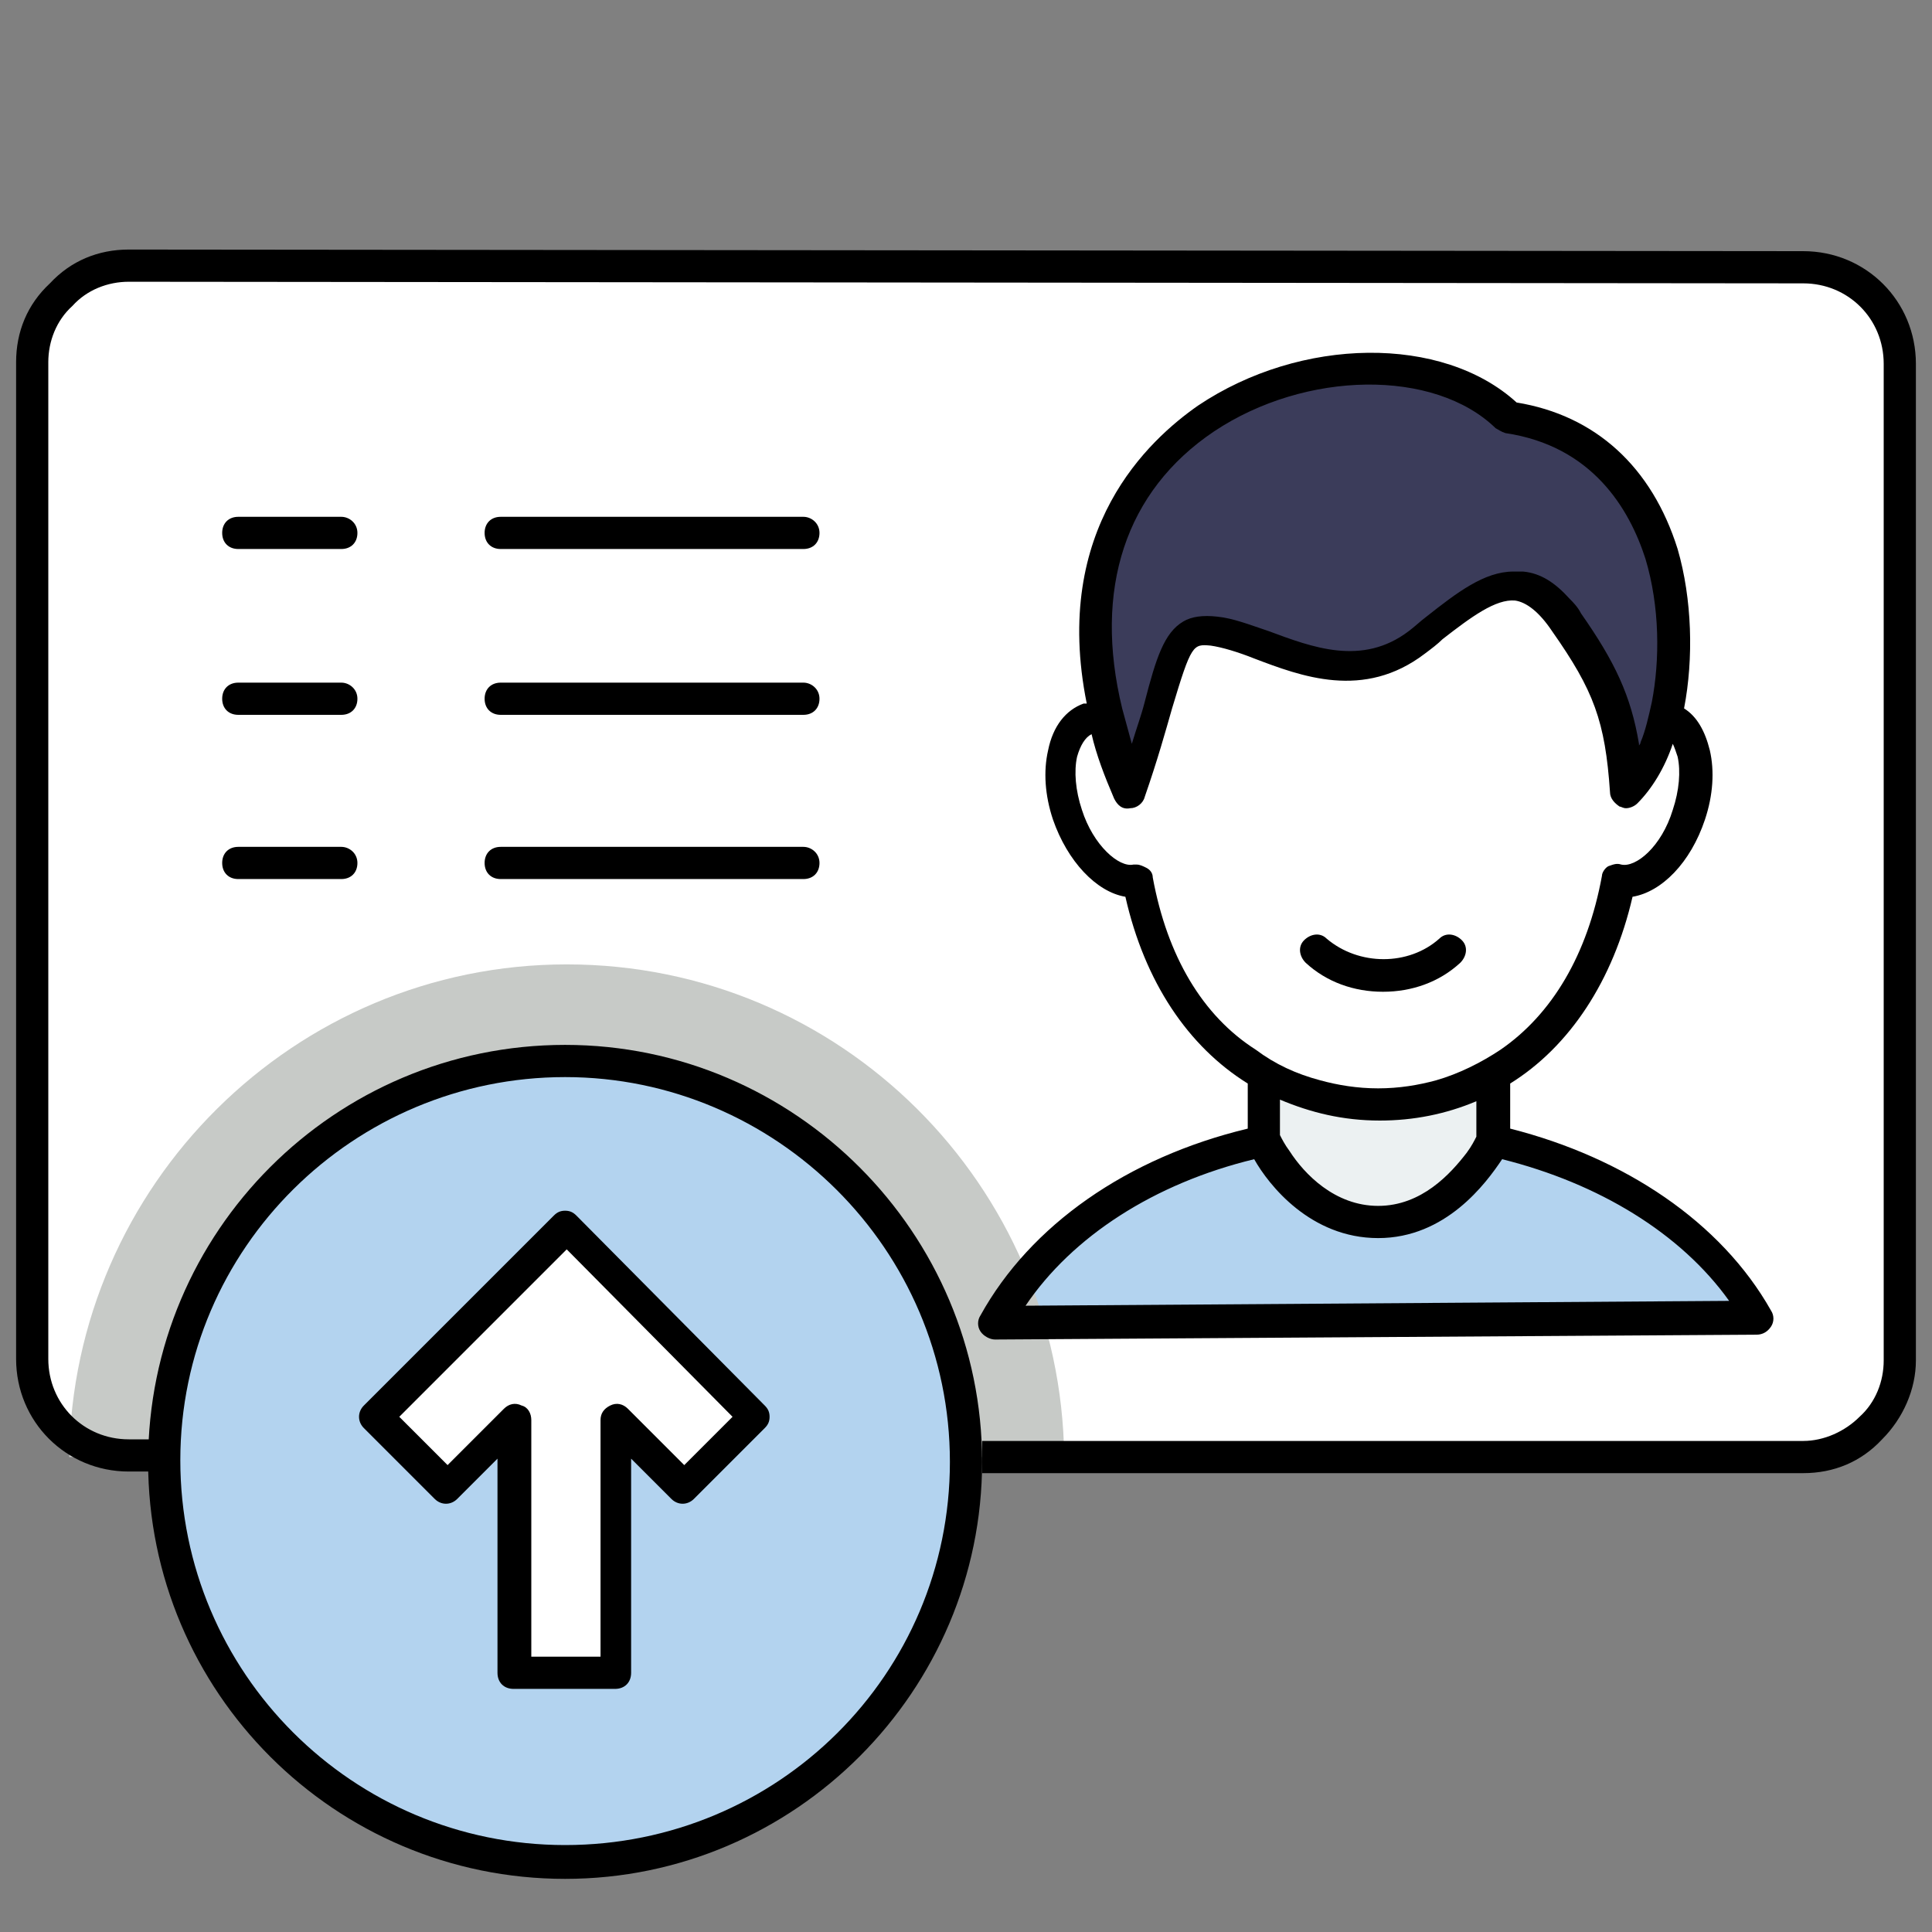 <?xml version="1.0" standalone="no"?><!DOCTYPE svg PUBLIC "-//W3C//DTD SVG 1.1//EN" "http://www.w3.org/Graphics/SVG/1.1/DTD/svg11.dtd"><svg t="1620636919986" class="icon" viewBox="0 0 1024 1024" version="1.1" xmlns="http://www.w3.org/2000/svg" p-id="1158" xmlns:xlink="http://www.w3.org/1999/xlink" width="200" height="200"><rect x="0" y="0" width="1024" height="1024" fill="#808080" stroke="none"/><defs><style type="text/css"></style></defs><path d="M1006.933 721.067c0 28.16-23.04 51.2-51.2 51.2L68.267 771.413c-28.16 0-51.2-23.04-51.2-51.2V192c0-28.16 23.04-51.2 51.2-51.2l887.467 0.853c28.16 0 51.2 23.04 51.2 51.2v528.213z" fill="#FFFFFF" p-id="1159"></path><path d="M527.36 701.44c32.427-60.587 110.933-102.4 202.24-102.4 90.453 0 168.107 40.96 201.387 100.693l-403.627 1.707z" fill="#B3D3EF" p-id="1160"></path><path d="M791.04 604.16s-20.48 43.52-61.44 43.52-61.44-43.52-61.44-43.52v-40.107h122.88v40.107z" fill="#ECF1F2" p-id="1161"></path><path d="M884.053 381.44c-7.68-2.56-16.213 0.853-23.893 8.533-10.24-87.04-64.853-153.6-129.707-153.6s-119.467 66.56-129.707 153.6c-7.68-7.68-16.213-11.093-23.893-8.533-13.653 4.267-18.773 27.307-11.093 50.347 7.68 22.187 23.893 37.547 37.547 34.987 14.507 78.507 66.56 119.467 127.147 119.467 61.44 0 112.64-40.107 127.147-119.467 13.653 2.56 29.867-11.947 37.547-34.987 6.827-23.893 2.56-46.08-11.093-50.347z" fill="#FFFFFF" p-id="1162"></path><path d="M798.72 221.013c-69.973-68.267-282.453-1.707-200.533 198.827 23.893-71.68 19.627-88.747 43.52-86.187 24.747 2.56 67.413 36.693 107.52 5.973 31.573-23.893 52.907-46.933 79.36-9.387 23.04 32.427 29.013 50.347 32.427 89.6 38.4-34.133 44.373-183.467-62.293-198.827z" fill="#3B3C5A" p-id="1163"></path><path d="M87.893 772.267c1.707-116.053 95.573-209.92 212.48-209.92 116.053 0 210.773 93.867 212.48 209.92h51.2c-1.707-144.213-118.613-261.12-263.68-261.12-144.213 0-261.973 116.907-263.68 261.12h51.2z" fill="#C7CAC7" p-id="1164"></path><path d="M299.52 774.827m-212.48 0a212.48 212.48 0 1 0 424.96 0 212.48 212.48 0 1 0-424.96 0Z" fill="#B3D3EF" p-id="1165"></path><path d="M400.213 750.933L299.52 650.24 198.827 750.933l38.4 37.547 35.84-35.84v133.973h53.76V752.64l35.84 35.84z" fill="#FFFFFF" p-id="1166"></path><path d="M180.907 273.92h-54.613c-5.12 0-8.533 3.413-8.533 8.533s3.413 8.533 8.533 8.533h54.613c5.12 0 8.533-3.413 8.533-8.533s-4.267-8.533-8.533-8.533zM425.813 273.92H265.387c-5.12 0-8.533 3.413-8.533 8.533s3.413 8.533 8.533 8.533h160.427c5.12 0 8.533-3.413 8.533-8.533s-4.267-8.533-8.533-8.533zM180.907 361.813h-54.613c-5.12 0-8.533 3.413-8.533 8.533s3.413 8.533 8.533 8.533h54.613c5.12 0 8.533-3.413 8.533-8.533s-4.267-8.533-8.533-8.533zM425.813 361.813H265.387c-5.12 0-8.533 3.413-8.533 8.533s3.413 8.533 8.533 8.533h160.427c5.12 0 8.533-3.413 8.533-8.533s-4.267-8.533-8.533-8.533zM527.36 709.973l403.627-2.56c3.413 0 5.973-1.707 7.68-4.267 1.707-2.56 1.707-5.973 0-8.533-26.453-46.933-77.653-81.067-138.24-96.427v-23.893c31.573-19.627 54.613-54.613 64.853-98.987 15.36-2.56 30.72-17.92 38.4-40.96 4.267-12.8 5.12-25.6 2.56-36.693-2.56-10.24-6.827-17.92-13.653-22.187 5.12-26.453 4.267-58.027-3.413-84.48-13.653-43.52-43.52-70.827-85.333-77.653-39.253-35.84-114.347-34.987-168.96 1.707-25.6 17.92-77.653 64.853-58.88 157.867h-1.707c-9.387 3.413-16.213 11.947-18.773 24.747-2.56 11.093-1.707 23.893 2.56 36.693 7.68 22.187 23.04 38.4 38.4 40.96 10.24 45.227 33.28 79.36 64.853 98.987v23.893c-64 15.36-115.2 51.2-141.653 98.987-1.707 2.56-1.707 5.973 0 8.533 1.707 2.56 5.12 4.267 7.68 4.267z m116.053-481.28c48.64-32.427 116.907-33.28 149.333-1.707 1.707 0.853 2.56 1.707 5.12 2.56 46.08 6.827 65.707 40.107 74.24 66.56 7.68 25.6 7.68 53.76 3.413 75.947-1.707 7.68-3.413 15.36-5.973 21.333 0 0.853-0.853 1.707-0.853 1.707v-0.853c-4.267-25.6-12.8-43.52-30.72-69.12-1.707-3.413-4.267-5.973-5.973-7.68-7.68-8.533-15.36-13.653-24.747-14.507H802.133c-15.36 0-29.867 11.093-46.08 23.893-3.413 2.56-5.973 5.12-9.387 7.68-24.747 18.773-51.2 8.533-74.24 0-10.24-3.413-18.773-6.827-27.307-7.68-7.68-0.853-13.653 0-17.92 2.56-10.24 5.973-14.507 19.627-20.48 42.667-1.707 6.827-4.267 13.653-6.827 22.187-1.707-5.973-3.413-12.8-5.12-18.773-15.36-63.147 1.707-115.2 48.64-146.773z m-32.427 236.373c0-2.56-1.707-4.267-3.413-5.12-1.707-0.853-3.413-1.707-5.12-1.707h-1.707c-7.68 1.707-21.333-10.24-27.307-29.013-3.413-10.24-4.267-20.48-2.56-28.16 1.707-5.973 4.267-10.24 7.68-11.947 2.56 11.093 6.827 22.187 11.947 34.133 1.707 3.413 4.267 5.973 8.533 5.12 3.413 0 6.827-2.56 7.68-5.973 6.827-19.627 11.093-34.987 14.507-46.933 10.24-34.133 11.093-34.133 20.48-33.28 5.973 0.853 14.507 3.413 23.04 6.827 24.747 9.387 58.027 22.187 90.453-2.56 3.413-2.56 6.827-5.12 9.387-7.68 15.36-11.947 28.16-21.333 38.4-20.48 5.973 0.853 12.8 5.973 19.627 16.213 22.187 31.573 28.16 47.787 30.72 85.333 0 3.413 2.56 5.973 5.12 7.68 0.853 0 1.707 0.853 3.413 0.853s4.267-0.853 5.973-2.56c7.68-7.68 14.507-18.773 18.773-31.573 0.853 1.707 1.707 4.267 2.56 6.827 1.707 7.68 0.853 17.92-2.56 28.16-5.973 19.627-19.627 30.72-27.307 29.013-2.56-0.853-4.267 0-6.827 0.853-1.707 0.853-3.413 3.413-3.413 5.12-7.68 41.813-26.453 73.387-53.76 92.16-10.24 6.827-22.187 12.8-34.133 16.213-9.387 2.56-19.627 4.267-30.72 4.267-11.093 0-21.333-1.707-30.72-4.267-12.8-3.413-23.893-8.533-34.133-16.213-28.16-17.92-46.933-49.493-54.613-91.307z m171.52 118.613v18.773c-0.853 1.707-2.56 5.12-5.12 8.533-8.533 11.093-23.893 28.16-46.933 28.16s-39.253-17.067-46.933-29.013c-2.56-3.413-4.267-6.827-5.12-8.533v-18.773c16.213 6.827 33.28 11.093 52.907 11.093 17.92 0 34.987-3.413 51.2-10.24zM664.747 614.4c7.68 13.653 29.867 41.813 65.707 41.813s57.173-29.013 65.707-41.813c51.2 12.8 94.72 39.253 120.32 75.093l-372.907 2.56c24.747-36.693 68.267-64.853 121.173-77.653z" p-id="1167"></path><path d="M733.013 525.653c15.36 0 29.867-5.12 40.96-15.36 3.413-3.413 4.267-8.533 0.853-11.947-3.413-3.413-8.533-4.267-11.947-0.853-16.213 14.507-42.667 14.507-59.733 0-3.413-3.413-8.533-2.56-11.947 0.853-3.413 3.413-2.56 8.533 0.853 11.947 11.093 10.24 25.6 15.36 40.96 15.36zM299.52 553.813c-122.027 0-221.013 98.987-221.013 221.013s98.987 221.013 221.013 221.013S520.533 896 520.533 774.827 421.547 553.813 299.52 553.813z m0 424.107c-112.64 0-203.947-91.307-203.947-203.947S187.733 570.88 299.52 570.88 503.467 662.187 503.467 774.827s-91.307 203.093-203.947 203.093zM180.907 448.853h-54.613c-5.12 0-8.533 3.413-8.533 8.533s3.413 8.533 8.533 8.533h54.613c5.12 0 8.533-3.413 8.533-8.533s-4.267-8.533-8.533-8.533zM425.813 448.853H265.387c-5.12 0-8.533 3.413-8.533 8.533s3.413 8.533 8.533 8.533h160.427c5.12 0 8.533-3.413 8.533-8.533s-4.267-8.533-8.533-8.533z" p-id="1168"></path><path d="M305.493 644.267c-1.707-1.707-3.413-2.56-5.973-2.56s-4.267 0.853-5.973 2.56L192.853 744.96c-3.413 3.413-3.413 8.533 0 11.947l37.547 37.547c3.413 3.413 8.533 3.413 11.947 0l21.333-21.333v113.493c0 5.12 3.413 8.533 8.533 8.533h53.76c5.12 0 8.533-3.413 8.533-8.533V773.12l21.333 21.333c3.413 3.413 8.533 3.413 11.947 0l37.547-37.547c1.707-1.707 2.56-3.413 2.56-5.973s-0.853-4.267-2.56-5.973L305.493 644.267zM362.667 776.533L332.8 746.667c-2.56-2.56-5.973-3.413-9.387-1.707-3.413 1.707-5.12 4.267-5.12 7.68v125.44H281.6V752.64c0-3.413-1.707-6.827-5.12-7.68-3.413-1.707-6.827-0.853-9.387 1.707L237.227 776.533l-25.6-25.6 88.747-88.747L388.267 750.933l-25.6 25.6z" p-id="1169"></path><path d="M1015.467 192.853c0-33.28-26.453-59.733-59.733-59.733L68.267 132.267c-16.213 0-30.72 5.973-41.813 17.92-11.947 11.093-17.92 25.6-17.92 41.813v528.213c0 33.28 26.453 59.733 59.733 59.733h11.093v-5.973-11.093H68.267c-23.893 0-42.667-18.773-42.667-42.667V192c0-11.093 4.267-22.187 12.8-29.867 7.68-8.533 18.773-12.8 29.867-12.8l887.467 0.853c23.893 0 42.667 18.773 42.667 42.667v528.213c0 11.093-4.267 22.187-12.8 29.867-7.68 7.68-18.773 12.8-29.867 12.8H520.533v17.067h435.2c16.213 0 30.72-5.973 41.813-17.92 11.093-11.093 17.92-26.453 17.92-41.813V192.853z" p-id="1170"></path></svg>